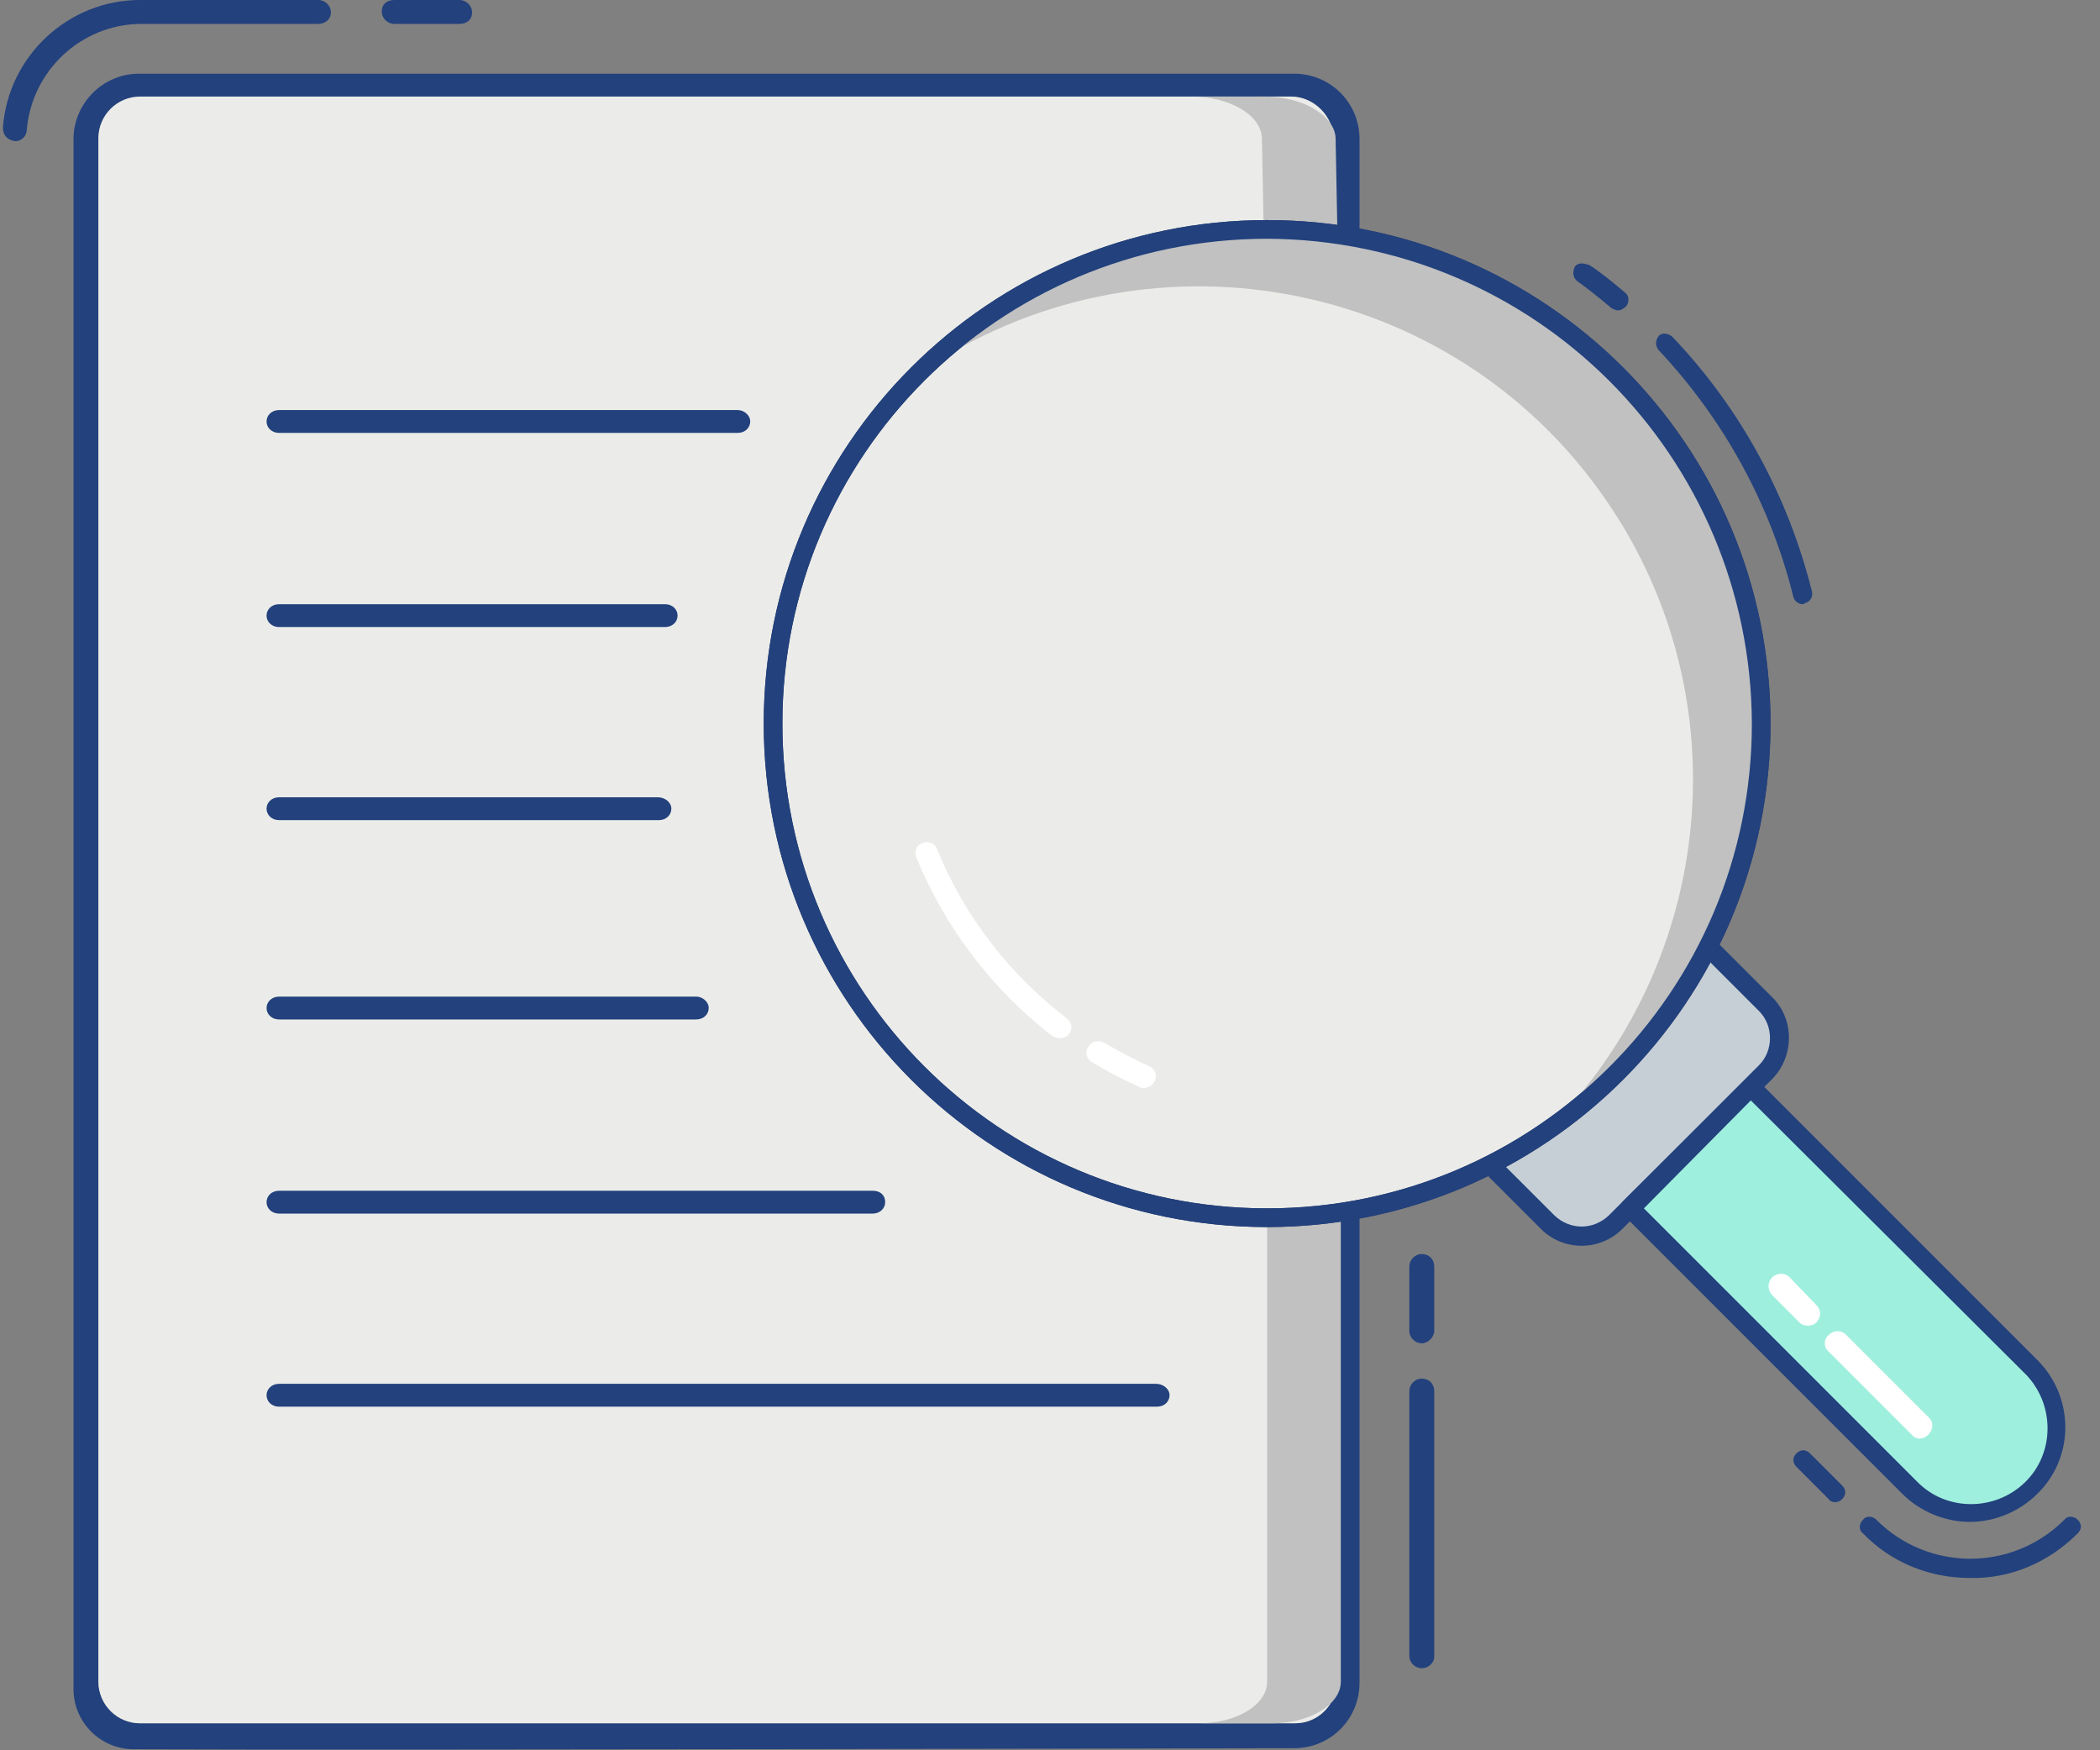 <svg width="72" height="60" viewBox="0 0 72 60" fill="none" xmlns="http://www.w3.org/2000/svg">
<rect x="0" y="0" width="72" height="60" fill="#808080" stroke="none"/>
<path d="M4.762 2.527H44.37C45.616 2.527 46.612 3.523 46.612 4.769V57.687C46.612 58.932 45.616 59.929 44.37 59.929C44.37 59.929 13.018 60 4.584 59.964C3.445 59.964 2.52 59.039 2.52 57.9V4.769C2.52 3.559 3.516 2.527 4.762 2.527ZM4.797 3.345C4.014 3.345 3.374 3.986 3.374 4.769V57.651C3.374 58.434 4.014 59.075 4.797 59.075H44.406C45.189 59.075 45.829 58.434 45.829 57.651V14.164L45.722 4.769C45.722 3.986 45.046 3.31 44.263 3.31L4.797 3.345Z" fill="#22417D"/>
<path d="M0.527 4.84C0.242 4.804 0.1 4.626 0.1 4.377C0.278 1.922 2.342 0 4.797 0H10.918C11.132 0 11.345 0.178 11.345 0.427C11.345 0.676 11.132 0.819 10.918 0.819H4.797C2.769 0.854 1.096 2.42 0.918 4.448C0.918 4.662 0.74 4.84 0.527 4.84Z" fill="#22417D"/>
<path d="M15.758 0.819H13.516C13.302 0.819 13.089 0.641 13.089 0.391C13.089 0.142 13.267 0 13.516 0H15.758C15.971 0 16.185 0.178 16.185 0.427C16.185 0.676 16.007 0.819 15.758 0.819Z" fill="#22417D"/>
<path d="M48.747 46.05C48.534 46.05 48.32 45.872 48.32 45.623V43.416C48.32 43.203 48.498 42.989 48.747 42.989C48.996 42.989 49.174 43.167 49.174 43.416V45.623C49.174 45.836 48.961 46.05 48.747 46.05Z" fill="#22417D"/>
<path d="M48.747 57.189C48.534 57.189 48.32 57.011 48.32 56.761V47.687C48.32 47.473 48.498 47.26 48.747 47.26C48.996 47.26 49.174 47.438 49.174 47.687V56.797C49.174 57.011 48.961 57.189 48.747 57.189Z" fill="#22417D"/>
<path d="M4.798 3.31C4.015 3.31 3.374 3.95 3.374 4.733V57.651C3.374 58.434 4.015 59.075 4.798 59.075H44.406C45.189 59.075 45.83 58.434 45.83 57.651V14.164L45.723 4.769C45.723 3.986 45.047 3.31 44.264 3.31H4.798Z" fill="#EBECE9"/>
<path d="M45.793 4.769C45.793 3.986 44.69 3.31 43.373 3.31H40.847C42.163 3.31 43.267 3.95 43.267 4.769L43.444 14.164V57.651C43.444 58.434 42.413 59.075 41.096 59.075H43.623C44.904 59.075 45.971 58.434 45.971 57.651V14.164L45.793 4.769Z" fill="#C1C1C1"/>
<path d="M58.498 32.313L60.526 34.449C61.167 35.089 61.167 36.121 60.526 36.762L55.366 41.922C54.726 42.562 53.694 42.562 53.053 41.922L51.167 39.965C51.167 39.965 54.477 37.865 55.438 36.904C56.363 35.979 58.498 32.313 58.498 32.313Z" fill="#C7CFD6"/>
<path d="M54.227 42.705C53.693 42.705 53.195 42.491 52.839 42.135L50.81 40.107C50.704 39.964 50.704 39.786 50.81 39.644C50.953 39.537 51.131 39.537 51.273 39.644L53.302 41.672C53.835 42.171 54.618 42.171 55.152 41.672L60.312 36.512C60.81 36.014 60.81 35.16 60.312 34.662L57.999 32.349C57.857 32.242 57.821 32.028 57.964 31.886C58.07 31.744 58.284 31.708 58.426 31.85L58.462 31.886L60.775 34.199C61.522 34.947 61.522 36.192 60.775 36.975L55.615 42.135C55.259 42.491 54.761 42.705 54.227 42.705Z" fill="#22417D"/>
<path d="M43.444 41.744C52.8 41.744 60.384 34.16 60.384 24.804C60.384 15.449 52.8 7.865 43.444 7.865C34.089 7.865 26.505 15.449 26.505 24.804C26.505 34.16 34.089 41.744 43.444 41.744Z" fill="#EBECE9"/>
<path d="M43.444 42.064C33.907 42.064 26.185 34.342 26.185 24.804C26.185 15.267 33.907 7.544 43.444 7.544C52.982 7.544 60.704 15.267 60.704 24.804C60.704 34.342 52.982 42.064 43.444 42.064ZM43.444 8.185C34.263 8.185 26.825 15.623 26.825 24.804C26.825 33.986 34.263 41.423 43.444 41.423C52.626 41.423 60.064 33.986 60.064 24.804C60.028 15.623 52.626 8.221 43.444 8.185Z" fill="#323C6B"/>
<path d="M43.445 7.865C38.961 7.865 34.655 9.644 31.487 12.811C39.174 7.509 49.743 9.431 55.046 17.117C59.708 23.843 58.854 32.954 53.053 38.754C60.74 33.452 62.697 22.918 57.395 15.196C54.227 10.605 48.996 7.865 43.445 7.865Z" fill="#C1C1C1"/>
<path d="M55.899 41.423L65.472 50.996C66.611 52.135 68.462 52.135 69.636 50.996C70.775 49.858 70.775 48.007 69.636 46.833L60.063 37.26L55.899 41.423Z" fill="#9FEFDE"/>
<path d="M67.537 52.171C66.683 52.171 65.829 51.815 65.224 51.21L55.651 41.637C55.508 41.495 55.508 41.317 55.651 41.174L59.814 37.046C59.957 36.904 60.135 36.904 60.277 37.046L69.85 46.619C71.131 47.9 71.131 49.964 69.85 51.21C69.245 51.815 68.391 52.171 67.537 52.171ZM56.362 41.423L65.722 50.783C66.718 51.815 68.391 51.815 69.423 50.819C70.455 49.822 70.455 48.149 69.459 47.117L69.423 47.082L60.028 37.722L56.362 41.423Z" fill="#22417D"/>
<path d="M66.113 49.181C65.935 49.359 65.686 49.359 65.544 49.181L62.697 46.334C62.519 46.192 62.519 45.907 62.697 45.765C62.875 45.587 63.124 45.587 63.302 45.765L66.149 48.612C66.291 48.754 66.291 49.004 66.113 49.181Z" fill="white"/>
<path d="M62.27 44.733C62.448 44.911 62.448 45.16 62.27 45.338C62.199 45.409 62.092 45.445 61.985 45.445C61.878 45.445 61.771 45.409 61.7 45.338L60.739 44.377C60.597 44.199 60.597 43.95 60.775 43.772C60.953 43.63 61.202 43.63 61.344 43.772L62.27 44.733Z" fill="white"/>
<path d="M43.444 42.064C33.907 42.064 26.185 34.342 26.185 24.804C26.185 15.267 33.907 7.544 43.444 7.544C52.982 7.544 60.704 15.267 60.704 24.804C60.704 34.342 52.982 42.064 43.444 42.064ZM43.444 8.185C34.263 8.185 26.825 15.623 26.825 24.804C26.825 33.986 34.263 41.423 43.444 41.423C52.626 41.423 60.064 33.986 60.064 24.804C60.028 15.623 52.626 8.221 43.444 8.185Z" fill="#22417D"/>
<path d="M62.911 51.495C62.84 51.495 62.733 51.459 62.697 51.388L61.594 50.285C61.452 50.142 61.452 49.964 61.594 49.822C61.736 49.68 61.914 49.68 62.057 49.822L63.16 50.925C63.302 51.068 63.302 51.246 63.16 51.388C63.089 51.459 63.018 51.495 62.911 51.495Z" fill="#22417D"/>
<path d="M67.537 54.093C66.149 54.093 64.832 53.559 63.871 52.562C63.729 52.456 63.729 52.242 63.871 52.1C63.978 51.957 64.192 51.957 64.334 52.1C66.113 53.879 68.996 53.879 70.775 52.1C70.882 51.957 71.096 51.957 71.238 52.1C71.38 52.242 71.38 52.42 71.238 52.562C70.242 53.559 68.925 54.128 67.537 54.093Z" fill="#22417D"/>
<path d="M55.473 10.641C55.401 10.641 55.33 10.605 55.259 10.569C54.832 10.213 54.441 9.893 54.085 9.644C53.942 9.537 53.907 9.359 53.978 9.181C54.049 9.004 54.263 9.004 54.441 9.075C54.441 9.075 54.441 9.075 54.476 9.075C54.868 9.324 55.259 9.644 55.722 10.036C55.864 10.142 55.864 10.356 55.757 10.498C55.686 10.569 55.579 10.641 55.473 10.641Z" fill="#22417D"/>
<path d="M61.807 20.712C61.665 20.712 61.522 20.605 61.487 20.463C60.704 17.295 59.102 14.377 56.86 11.993C56.754 11.851 56.754 11.672 56.86 11.53C56.967 11.388 57.181 11.423 57.323 11.53C59.672 13.986 61.309 17.011 62.127 20.285C62.163 20.463 62.056 20.64 61.878 20.676C61.843 20.712 61.807 20.712 61.807 20.712Z" fill="#22417D"/>
<path d="M39.21 37.295C39.139 37.295 39.103 37.295 39.068 37.26C38.498 37.011 37.964 36.726 37.431 36.406C37.253 36.299 37.181 36.05 37.324 35.872C37.431 35.694 37.644 35.658 37.822 35.729C38.32 36.014 38.854 36.299 39.388 36.548C39.601 36.619 39.672 36.868 39.601 37.046C39.53 37.188 39.388 37.295 39.21 37.295Z" fill="white"/>
<path d="M36.327 35.587C36.256 35.587 36.149 35.552 36.078 35.516C34.014 33.915 32.413 31.815 31.416 29.395C31.345 29.181 31.416 28.968 31.63 28.897C31.843 28.826 32.057 28.897 32.128 29.11C33.053 31.388 34.584 33.381 36.577 34.911C36.754 35.053 36.79 35.267 36.648 35.445C36.577 35.552 36.47 35.587 36.327 35.587Z" fill="white"/>
<path d="M39.637 47.438H9.566C9.317 47.438 9.139 47.616 9.139 47.829C9.139 48.043 9.317 48.221 9.566 48.221H39.672C39.922 48.221 40.099 48.043 40.099 47.829C40.099 47.616 39.886 47.438 39.637 47.438Z" fill="#22417D"/>
<path d="M29.922 40.819H9.566C9.317 40.819 9.139 40.996 9.139 41.21C9.139 41.424 9.317 41.602 9.566 41.602H29.922C30.171 41.602 30.349 41.424 30.349 41.21C30.349 40.961 30.171 40.819 29.922 40.819Z" fill="#22417D"/>
<path d="M23.872 34.164H9.566C9.317 34.164 9.139 34.342 9.139 34.555C9.139 34.769 9.317 34.947 9.566 34.947H23.872C24.121 34.947 24.299 34.769 24.299 34.555C24.299 34.342 24.085 34.164 23.872 34.164Z" fill="#22417D"/>
<path d="M22.555 27.331H9.566C9.317 27.331 9.139 27.509 9.139 27.723C9.139 27.936 9.317 28.114 9.566 28.114H22.591C22.84 28.114 23.018 27.936 23.018 27.723C23.018 27.509 22.804 27.331 22.555 27.331Z" fill="#22417D"/>
<path d="M22.804 20.712H9.566C9.317 20.712 9.139 20.89 9.139 21.103C9.139 21.317 9.317 21.495 9.566 21.495H22.804C23.053 21.495 23.231 21.317 23.231 21.103C23.231 20.89 23.053 20.712 22.804 20.712Z" fill="#22417D"/>
<path d="M25.295 14.057H9.566C9.317 14.057 9.139 14.235 9.139 14.448C9.139 14.662 9.317 14.84 9.566 14.84H25.295C25.544 14.84 25.722 14.662 25.722 14.448C25.722 14.235 25.509 14.057 25.295 14.057Z" fill="#22417D"/>
</svg>
